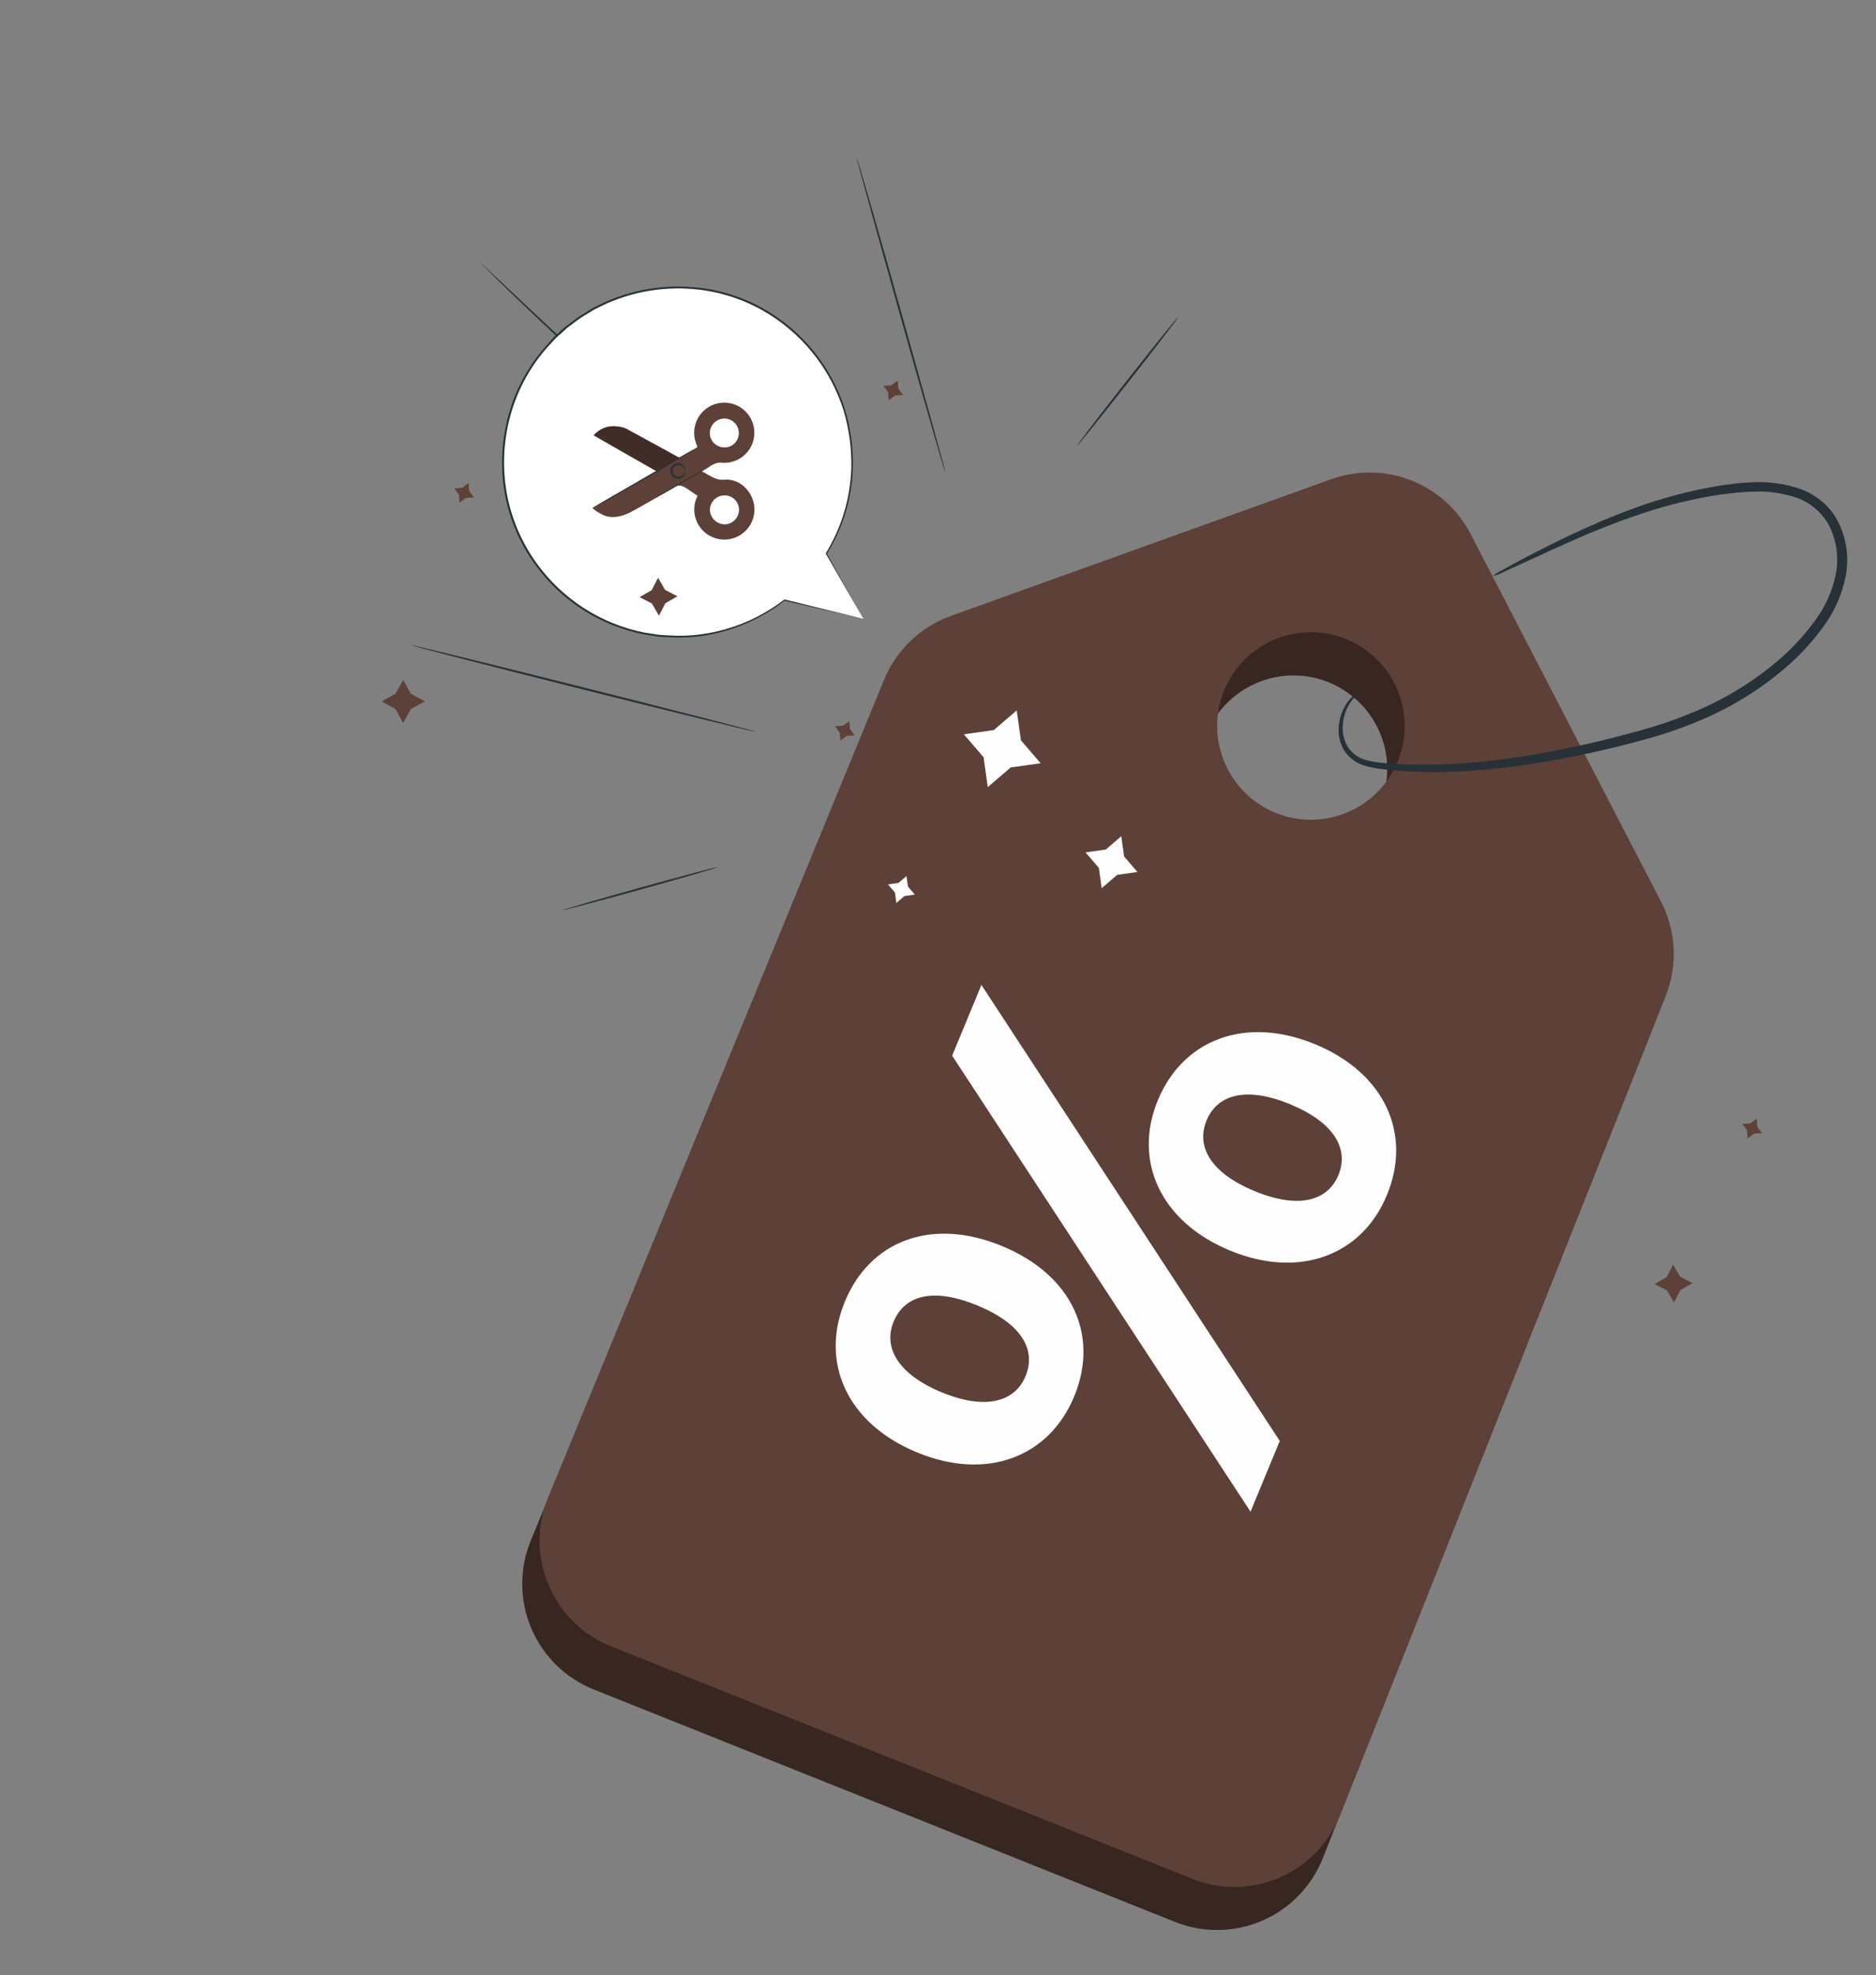 <svg width="286" height="301" viewBox="0 0 286 301" fill="none" xmlns="http://www.w3.org/2000/svg">
<rect x="0" y="0" width="286" height="301" fill="#808080" stroke="none"/>
<path d="M200.262 79.624L142.32 100.424C140.039 101.244 137.954 102.532 136.202 104.207C134.449 105.882 133.067 107.906 132.146 110.148L80.922 234.79C80.052 236.907 79.609 239.177 79.621 241.466C79.632 243.756 80.098 246.021 80.99 248.129C81.882 250.238 83.183 252.149 84.819 253.752C86.454 255.355 88.391 256.617 90.517 257.467L179.118 292.886C181.234 293.732 183.495 294.153 185.773 294.124C188.051 294.095 190.301 293.617 192.395 292.718C194.488 291.818 196.383 290.514 197.972 288.881C199.56 287.248 200.811 285.318 201.653 283.201L251.273 158.416C252.193 156.113 252.608 153.639 252.49 151.162C252.372 148.685 251.723 146.262 250.587 144.057L221.539 87.977C219.608 84.241 216.386 81.335 212.472 79.798C208.558 78.261 204.218 78.2 200.262 79.624V79.624ZM207.134 106.944C209.166 108.909 210.57 111.433 211.168 114.196C211.766 116.958 211.531 119.837 210.493 122.466C209.455 125.095 207.66 127.358 205.336 128.968C203.012 130.577 200.263 131.461 197.437 131.508C194.61 131.556 191.833 130.763 189.457 129.232C187.081 127.701 185.212 125.5 184.087 122.906C182.962 120.313 182.631 117.444 183.136 114.663C183.642 111.881 184.96 109.312 186.926 107.281C189.559 104.562 193.163 102.999 196.947 102.934C200.731 102.869 204.387 104.308 207.111 106.935L207.134 106.944Z" fill="#5D4037"/>
<g opacity="0.4">
<path d="M200.262 79.624L142.32 100.424C140.039 101.244 137.954 102.532 136.202 104.207C134.449 105.882 133.067 107.906 132.146 110.148L80.922 234.79C80.052 236.907 79.609 239.177 79.621 241.466C79.632 243.756 80.098 246.021 80.99 248.129C81.882 250.238 83.183 252.149 84.819 253.752C86.454 255.355 88.391 256.617 90.517 257.467L179.118 292.886C181.234 293.732 183.495 294.153 185.773 294.124C188.051 294.095 190.301 293.617 192.395 292.718C194.488 291.818 196.383 290.514 197.972 288.881C199.56 287.248 200.811 285.318 201.653 283.201L251.273 158.416C252.193 156.113 252.608 153.639 252.49 151.162C252.372 148.685 251.723 146.262 250.587 144.057L221.539 87.977C219.608 84.241 216.386 81.335 212.472 79.798C208.558 78.261 204.218 78.2 200.262 79.624V79.624ZM207.134 106.944C209.166 108.909 210.57 111.433 211.168 114.196C211.766 116.958 211.531 119.837 210.493 122.466C209.455 125.095 207.66 127.358 205.336 128.968C203.012 130.577 200.263 131.461 197.437 131.508C194.61 131.556 191.833 130.763 189.457 129.232C187.081 127.701 185.212 125.5 184.087 122.906C182.962 120.313 182.631 117.444 183.136 114.663C183.642 111.881 184.96 109.312 186.926 107.281C189.559 104.562 193.163 102.999 196.947 102.934C200.731 102.869 204.387 104.308 207.111 106.935L207.134 106.944Z" fill="black"/>
</g>
<path d="M202.91 73.046L144.962 93.863C142.681 94.683 140.597 95.972 138.844 97.647C137.092 99.322 135.71 101.345 134.787 103.587L83.564 228.229C82.692 230.346 82.249 232.616 82.26 234.906C82.272 237.195 82.737 239.46 83.629 241.569C84.521 243.678 85.823 245.589 87.459 247.192C89.094 248.795 91.032 250.057 93.159 250.906L181.758 286.331C183.878 287.178 186.145 287.598 188.428 287.567C190.711 287.535 192.965 287.053 195.061 286.148C197.157 285.243 199.054 283.932 200.642 282.292C202.23 280.651 203.479 278.713 204.315 276.589L253.933 151.81C254.852 149.507 255.267 147.033 255.149 144.556C255.03 142.078 254.382 139.655 253.247 137.45L224.197 81.376C222.263 77.641 219.038 74.737 215.121 73.205C211.205 71.672 206.865 71.616 202.91 73.046V73.046ZM209.785 100.36C211.817 102.325 213.221 104.849 213.819 107.612C214.416 110.375 214.181 113.253 213.143 115.882C212.105 118.512 210.311 120.774 207.987 122.384C205.663 123.993 202.914 124.878 200.088 124.925C197.261 124.972 194.484 124.18 192.108 122.648C189.732 121.117 187.863 118.916 186.738 116.322C185.612 113.729 185.282 110.86 185.787 108.079C186.292 105.298 187.611 102.729 189.577 100.697C192.21 97.978 195.814 96.415 199.598 96.35C203.382 96.285 207.037 97.724 209.762 100.351L209.785 100.36Z" fill="#5D4037"/>
<path d="M139.774 221.331C129.083 216.915 124.984 207.582 128.807 198.347C132.63 189.111 141.988 185.446 152.764 189.896C163.541 194.346 167.586 203.566 163.771 212.798C159.956 222.03 150.462 225.753 139.774 221.331ZM149.024 198.959C142.214 196.146 137.881 197.426 136.235 201.416C134.622 205.307 136.848 209.412 143.555 212.185C150.261 214.957 154.731 213.619 156.343 209.728C157.989 205.738 155.816 201.766 149.024 198.959ZM145.159 160.879L149.618 150.099L195.103 219.599L190.645 230.379L145.159 160.879ZM187.518 190.583C176.829 186.161 172.728 176.833 176.511 167.681C180.334 158.446 189.823 154.734 200.508 159.148C211.194 163.561 215.27 172.885 211.438 182.124C207.68 191.247 198.18 194.987 187.518 190.583ZM196.725 168.3C190.024 165.53 185.588 166.768 183.942 170.758C182.33 174.649 184.466 178.713 191.264 181.522C198.062 184.331 202.438 182.962 204.051 179.071C205.674 175.072 203.403 171.061 196.694 168.294L196.725 168.3Z" fill="#FEFEFE"/>
<path d="M227.566 87.802C227.99 87.446 228.46 87.147 228.962 86.915C229.897 86.384 231.29 85.621 233.106 84.678C234.922 83.734 237.154 82.594 239.787 81.364C242.42 80.134 245.456 78.789 248.921 77.53C252.691 76.13 256.572 75.051 260.524 74.305L262.142 74.016L263.799 73.796C264.936 73.635 266.081 73.534 267.229 73.496C269.681 73.37 272.135 73.715 274.457 74.513C275.687 74.965 276.829 75.631 277.829 76.479C278.861 77.359 279.702 78.441 280.301 79.658C281.507 82.146 281.893 84.952 281.403 87.673C280.882 90.422 279.762 93.024 278.124 95.294C276.493 97.579 274.602 99.667 272.489 101.516C268.323 105.145 263.575 108.047 258.445 110.099C256.03 111.09 253.557 111.931 251.039 112.617C248.592 113.292 246.183 113.901 243.81 114.446C234.343 116.592 225.619 117.713 218.243 117.656C216.402 117.643 214.658 117.569 213 117.445C212.174 117.377 211.369 117.305 210.586 117.195C209.82 117.112 209.061 116.968 208.317 116.765C206.89 116.42 205.654 115.531 204.874 114.287C204.267 113.241 203.991 112.036 204.081 110.83C204.113 110.33 204.191 109.835 204.313 109.349C204.433 108.927 204.588 108.515 204.776 108.119C205.063 107.494 205.452 106.921 205.927 106.425C206.223 106.125 206.563 105.874 206.936 105.679C207.19 105.556 207.321 105.51 207.337 105.536C207.353 105.562 207.242 105.657 207.024 105.821C206.706 106.057 206.42 106.333 206.171 106.642C205.767 107.144 205.443 107.706 205.21 108.306C205.06 108.689 204.937 109.082 204.842 109.482C204.754 109.937 204.706 110.398 204.698 110.86C204.665 111.929 204.95 112.983 205.517 113.89C206.224 114.932 207.311 115.654 208.545 115.903C209.252 116.078 209.973 116.196 210.7 116.254C211.459 116.342 212.248 116.388 213.062 116.437C214.697 116.518 216.422 116.55 218.237 116.535C225.484 116.454 234.118 115.244 243.475 113.027C245.817 112.47 248.2 111.848 250.626 111.161C253.083 110.476 255.496 109.641 257.852 108.662C262.813 106.661 267.407 103.849 271.446 100.342C273.47 98.567 275.284 96.566 276.851 94.378C278.361 92.299 279.399 89.917 279.894 87.396C280.333 85 280.009 82.527 278.967 80.325C277.932 78.257 276.142 76.665 273.967 75.877C271.813 75.136 269.538 74.813 267.262 74.926C266.157 74.951 265.054 75.035 263.958 75.177L262.356 75.36L260.757 75.616C256.863 76.299 253.031 77.3 249.301 78.609C245.864 79.78 242.818 81.036 240.15 82.205C237.482 83.375 235.227 84.406 233.377 85.27L229.127 87.213C228.633 87.473 228.109 87.671 227.566 87.802V87.802Z" fill="#263238"/>
<path d="M115.289 111.549C115.257 111.628 103.48 108.741 88.959 105.093C74.438 101.446 62.687 98.416 62.709 98.326C62.732 98.236 74.518 101.133 89.039 104.781C103.56 108.429 115.312 111.459 115.289 111.549Z" fill="#263238"/>
<path d="M73.233 40.054C73.288 40.088 73.339 40.128 73.384 40.174L73.806 40.556L75.411 42.043L81.28 47.555C86.24 52.199 93.117 58.594 100.821 65.547C108.525 72.499 115.586 78.684 120.724 83.134C123.281 85.348 125.357 87.144 126.817 88.4C127.517 89.012 128.071 89.493 128.468 89.839C128.644 89.995 128.778 90.122 128.89 90.22C128.941 90.26 128.987 90.305 129.028 90.355C128.969 90.326 128.915 90.289 128.868 90.244L128.423 89.886C128.019 89.558 127.423 89.08 126.731 88.498C125.267 87.286 123.162 85.512 120.575 83.306C115.402 78.894 108.29 72.722 100.608 65.779C92.927 58.835 86.04 52.416 81.12 47.722C78.651 45.405 76.68 43.46 75.324 42.127L73.765 40.592C73.6 40.427 73.47 40.288 73.365 40.187L73.233 40.054Z" fill="#263238"/>
<path d="M130.608 24.049C130.691 24.023 133.795 34.743 137.511 48.005C141.226 61.268 144.219 72.016 144.13 72.04C144.041 72.064 140.945 61.34 137.228 48.084C133.51 34.827 130.521 24.067 130.608 24.049Z" fill="#263238"/>
<path d="M109.409 132.154C109.433 132.243 104.127 133.767 97.6 135.58C91.073 137.394 85.721 138.787 85.697 138.731C85.673 138.675 90.979 137.118 97.506 135.304C104.033 133.491 109.383 132.071 109.409 132.154Z" fill="#263238"/>
<path d="M179.656 48.266C179.736 48.298 176.326 52.756 172.067 58.176C167.807 63.595 164.297 67.941 164.227 67.886C164.156 67.831 167.557 63.395 171.816 57.976C176.076 52.556 179.587 48.205 179.656 48.266Z" fill="#263238"/>
<path d="M150.586 119.959L149.946 115.4L146.944 111.908L151.506 111.262L155.003 108.263L155.643 112.822L158.643 116.319L154.084 116.959L150.586 119.959Z" fill="#FEFEFE"/>
<path d="M136.652 137.607L136.429 136.008L135.379 134.784L136.972 134.559L138.196 133.509L138.419 135.108L139.469 136.331L137.875 136.557L136.652 137.607Z" fill="#FEFEFE"/>
<path d="M167.955 135.356L167.523 132.27L165.49 129.903L168.576 129.471L170.943 127.439L171.375 130.525L173.407 132.891L170.321 133.324L167.955 135.356Z" fill="#FEFEFE"/>
<path d="M131.636 94.311L125.988 84.353C129.479 78.684 130.724 71.915 129.478 65.374C128.232 58.834 124.584 52.997 119.253 49.01C113.921 45.022 107.291 43.173 100.665 43.826C94.039 44.479 87.897 47.586 83.446 52.537C78.995 57.489 76.557 63.925 76.611 70.583C76.665 77.241 79.207 83.637 83.738 88.516C88.269 93.394 94.46 96.401 101.096 96.947C107.731 97.492 114.33 95.536 119.597 91.463L131.636 94.311Z" fill="white"/>
<path d="M131.637 94.311L119.573 91.548C119.562 91.547 119.552 91.543 119.543 91.538C119.535 91.532 119.527 91.525 119.521 91.516C119.515 91.508 119.511 91.498 119.51 91.487C119.508 91.477 119.509 91.466 119.511 91.456C119.511 91.456 119.511 91.456 119.511 91.426L119.622 91.536C117.933 92.85 116.095 93.958 114.145 94.839C111.832 95.879 109.383 96.584 106.87 96.933C105.475 97.127 104.066 97.197 102.659 97.141C101.928 97.105 101.191 97.086 100.449 97.025L98.195 96.681C91.491 95.366 85.539 91.546 81.552 85.998C79.336 82.928 77.801 79.42 77.051 75.709C76.282 71.784 76.389 67.738 77.364 63.86C78.371 59.807 80.328 56.053 83.074 52.907L84.161 51.679C84.523 51.274 84.947 50.943 85.333 50.574C85.72 50.206 86.107 49.831 86.561 49.524L87.838 48.566C88.259 48.243 88.702 47.95 89.164 47.689L90.515 46.872L91.927 46.184C92.391 45.95 92.868 45.745 93.358 45.571C97.147 44.068 101.226 43.438 105.292 43.729C109.139 43.989 112.881 45.093 116.251 46.964C122.301 50.349 126.818 55.93 128.868 62.552C129.695 65.363 130.086 68.285 130.028 71.215C129.954 73.757 129.516 76.275 128.727 78.692C128.062 80.702 127.163 82.626 126.05 84.427V84.347L131.63 94.342L125.902 84.39C125.897 84.379 125.893 84.366 125.893 84.353C125.893 84.34 125.897 84.328 125.902 84.316C126.994 82.521 127.874 80.605 128.524 78.607C129.3 76.204 129.726 73.702 129.789 71.178C129.835 68.27 129.44 65.372 128.616 62.583C126.558 56.042 122.071 50.538 116.079 47.204C112.745 45.359 109.045 44.272 105.243 44.017C101.222 43.738 97.189 44.368 93.444 45.859C92.961 46.035 92.489 46.24 92.031 46.473L90.638 47.148L89.299 47.959C88.844 48.217 88.407 48.506 87.992 48.824L86.727 49.77C86.297 50.077 85.935 50.47 85.536 50.814C85.137 51.157 84.732 51.501 84.382 51.9L83.307 53.085C80.592 56.193 78.656 59.904 77.659 63.909C76.694 67.741 76.585 71.738 77.34 75.617C78.079 79.287 79.593 82.757 81.779 85.796C85.719 91.291 91.6 95.084 98.232 96.405L100.461 96.749C101.198 96.81 101.928 96.828 102.646 96.871C104.045 96.931 105.446 96.865 106.833 96.675C109.335 96.344 111.777 95.658 114.084 94.636C116.025 93.772 117.857 92.682 119.542 91.389C119.549 91.381 119.559 91.374 119.569 91.37C119.579 91.366 119.589 91.364 119.6 91.364C119.611 91.364 119.622 91.366 119.632 91.37C119.642 91.374 119.651 91.381 119.659 91.389C119.668 91.403 119.673 91.421 119.673 91.438C119.673 91.455 119.668 91.472 119.659 91.487V91.487L119.616 91.358L131.637 94.311Z" fill="#263238"/>
<path d="M95.481 65.339C95.064 65.143 94.615 65.026 94.155 64.996C93.481 64.887 92.791 64.955 92.151 65.192C91.511 65.428 90.943 65.826 90.502 66.346C93.381 68.016 97.304 70.232 100.11 71.835L103.653 69.809C101.099 68.403 97.894 66.635 95.481 65.339Z" fill="#5D4037"/>
<g opacity="0.3">
<path d="M95.481 65.339C95.064 65.143 94.615 65.026 94.155 64.996C93.481 64.887 92.791 64.955 92.151 65.192C91.511 65.428 90.943 65.826 90.502 66.346C93.381 68.016 97.304 70.232 100.11 71.835L103.653 69.809C101.099 68.403 97.894 66.635 95.481 65.339Z" fill="black"/>
</g>
<path d="M106.33 75.567L106.201 75.457C105.317 74.948 104.359 73.977 103.488 73.996C103.15 73.996 102.782 74.297 101.904 74.788C100.443 75.617 97.981 77.059 96.507 77.858C95.279 78.551 93.72 79.085 92.289 78.619C91.559 78.351 90.888 77.944 90.312 77.422L106.324 68.139C106.244 67.899 106.158 67.672 106.078 67.439C105.756 66.5 105.747 65.481 106.053 64.536C106.36 63.591 106.964 62.772 107.776 62.2C108.588 61.628 109.564 61.336 110.557 61.366C111.55 61.397 112.506 61.748 113.281 62.369C114.057 62.989 114.61 63.845 114.857 64.806C115.105 65.768 115.034 66.784 114.654 67.702C114.275 68.62 113.608 69.39 112.753 69.896C111.899 70.402 110.903 70.617 109.916 70.509C109.547 70.485 109.178 70.559 108.847 70.724C108.233 71.018 107.669 71.393 106.938 71.81C108.166 72.363 109.007 73.247 110.45 73.112C112.439 72.928 114.201 74.37 114.809 76.292C115.095 77.21 115.084 78.195 114.778 79.107C114.471 80.019 113.885 80.81 113.102 81.369C112.314 81.935 111.367 82.236 110.398 82.23C109.428 82.224 108.485 81.91 107.705 81.334C106.924 80.759 106.346 79.95 106.054 79.025C105.762 78.101 105.771 77.107 106.078 76.188C106.152 76.01 106.256 75.801 106.33 75.567ZM110.419 68.2C110.713 68.204 111.004 68.148 111.275 68.037C111.547 67.925 111.793 67.76 112 67.552C112.207 67.344 112.37 67.096 112.479 66.823C112.588 66.551 112.641 66.259 112.635 65.966C112.626 65.387 112.391 64.835 111.98 64.426C111.57 64.018 111.016 63.786 110.437 63.78C109.845 63.786 109.278 64.025 108.86 64.446C108.442 64.866 108.206 65.434 108.203 66.027C108.22 66.604 108.461 67.152 108.874 67.555C109.288 67.958 109.842 68.185 110.419 68.188V68.2ZM110.419 79.914C110.998 79.919 111.556 79.698 111.975 79.298C112.393 78.898 112.639 78.35 112.66 77.772C112.672 77.478 112.625 77.185 112.522 76.91C112.418 76.635 112.26 76.383 112.057 76.171C111.855 75.958 111.611 75.788 111.341 75.672C111.071 75.556 110.78 75.495 110.487 75.494C109.907 75.487 109.348 75.705 108.926 76.103C108.505 76.5 108.254 77.046 108.227 77.624C108.222 78.211 108.445 78.777 108.85 79.202C109.254 79.627 109.808 79.878 110.394 79.902L110.419 79.914Z" fill="#5D4037"/>
<path d="M104.463 71.761C104.408 71.761 104.433 71.35 103.978 71.024C103.853 70.938 103.709 70.883 103.558 70.865C103.408 70.847 103.255 70.866 103.113 70.92C102.944 70.987 102.799 71.104 102.697 71.254C102.595 71.405 102.54 71.582 102.54 71.764C102.54 71.946 102.595 72.124 102.697 72.274C102.799 72.425 102.944 72.541 103.113 72.608C103.255 72.663 103.408 72.682 103.558 72.663C103.709 72.645 103.853 72.591 103.978 72.504C104.433 72.179 104.408 71.749 104.463 71.761C104.519 71.773 104.512 71.859 104.463 72.031C104.427 72.287 104.295 72.519 104.095 72.682C103.944 72.808 103.762 72.892 103.569 72.928C103.375 72.963 103.176 72.948 102.99 72.885C102.757 72.804 102.554 72.653 102.411 72.452C102.267 72.252 102.19 72.011 102.19 71.764C102.19 71.517 102.267 71.277 102.411 71.076C102.554 70.875 102.757 70.724 102.99 70.644C103.176 70.58 103.375 70.565 103.569 70.601C103.762 70.636 103.944 70.721 104.095 70.846C104.295 71.007 104.427 71.237 104.463 71.491C104.512 71.663 104.482 71.761 104.463 71.761Z" fill="#263238"/>
<path d="M108.38 70.981C108.277 71.06 108.168 71.132 108.055 71.196L107.14 71.749L104.114 73.529L101.044 75.273L100.111 75.789C99.999 75.858 99.882 75.918 99.761 75.967C99.863 75.885 99.972 75.811 100.086 75.746L101.001 75.193L104.028 73.419L107.097 71.675L108.031 71.153C108.143 71.087 108.26 71.03 108.38 70.981Z" fill="#263238"/>
<path d="M105.716 68.526C105.67 68.564 105.62 68.599 105.569 68.63L105.127 68.906L103.494 69.919C102.118 70.754 100.209 71.896 98.066 73.106L92.596 76.212L90.908 77.109L90.454 77.354L90.294 77.434C90.294 77.434 90.343 77.397 90.441 77.336L90.883 77.066L92.529 76.102L97.987 72.965C100.123 71.737 102.039 70.625 103.432 69.815L105.084 68.863L105.538 68.606L105.716 68.526Z" fill="#263238"/>
<path d="M61.47 103.592L62.636 105.723L64.767 106.889L62.636 108.056L61.47 110.186L60.303 108.056L58.173 106.889L60.303 105.723L61.47 103.592Z" fill="#5D4037"/>
<path d="M69.255 74.418L70.464 74.338L71.441 73.614L71.52 74.829L72.245 75.805L71.029 75.885L70.053 76.603L69.973 75.394L69.255 74.418Z" fill="#5D4037"/>
<path d="M265.629 171.297L266.838 171.218L267.815 170.493L267.894 171.709L268.619 172.685L267.403 172.765L266.427 173.483L266.347 172.274L265.629 171.297Z" fill="#5D4037"/>
<path d="M127.302 110.683L128.511 110.603L129.494 109.885L129.573 111.095L130.292 112.071L129.082 112.151L128.1 112.869L128.026 111.659L127.302 110.683Z" fill="#5D4037"/>
<path d="M134.683 58.805L135.892 58.726L136.868 58.007L136.948 59.217L137.666 60.193L136.457 60.273L135.481 60.997L135.401 59.782L134.683 58.805Z" fill="#5D4037"/>
<path d="M97.508 91L99.35 89.938L100.326 88.053L101.388 89.895L103.279 90.877L101.437 91.933L100.455 93.824L99.393 91.983L97.508 91Z" fill="#5D4037"/>
<path d="M252.251 195.683L254.093 194.621L255.069 192.736L256.131 194.578L258.016 195.554L256.174 196.616L255.198 198.501L254.136 196.659L252.251 195.683Z" fill="#5D4037"/>
<path d="M242.999 162.009L244.841 160.946L245.823 159.062L246.885 160.903L248.77 161.88L246.928 162.942L245.946 164.833L244.89 162.985L242.999 162.009Z" fill="#5D4037"/>
</svg>

